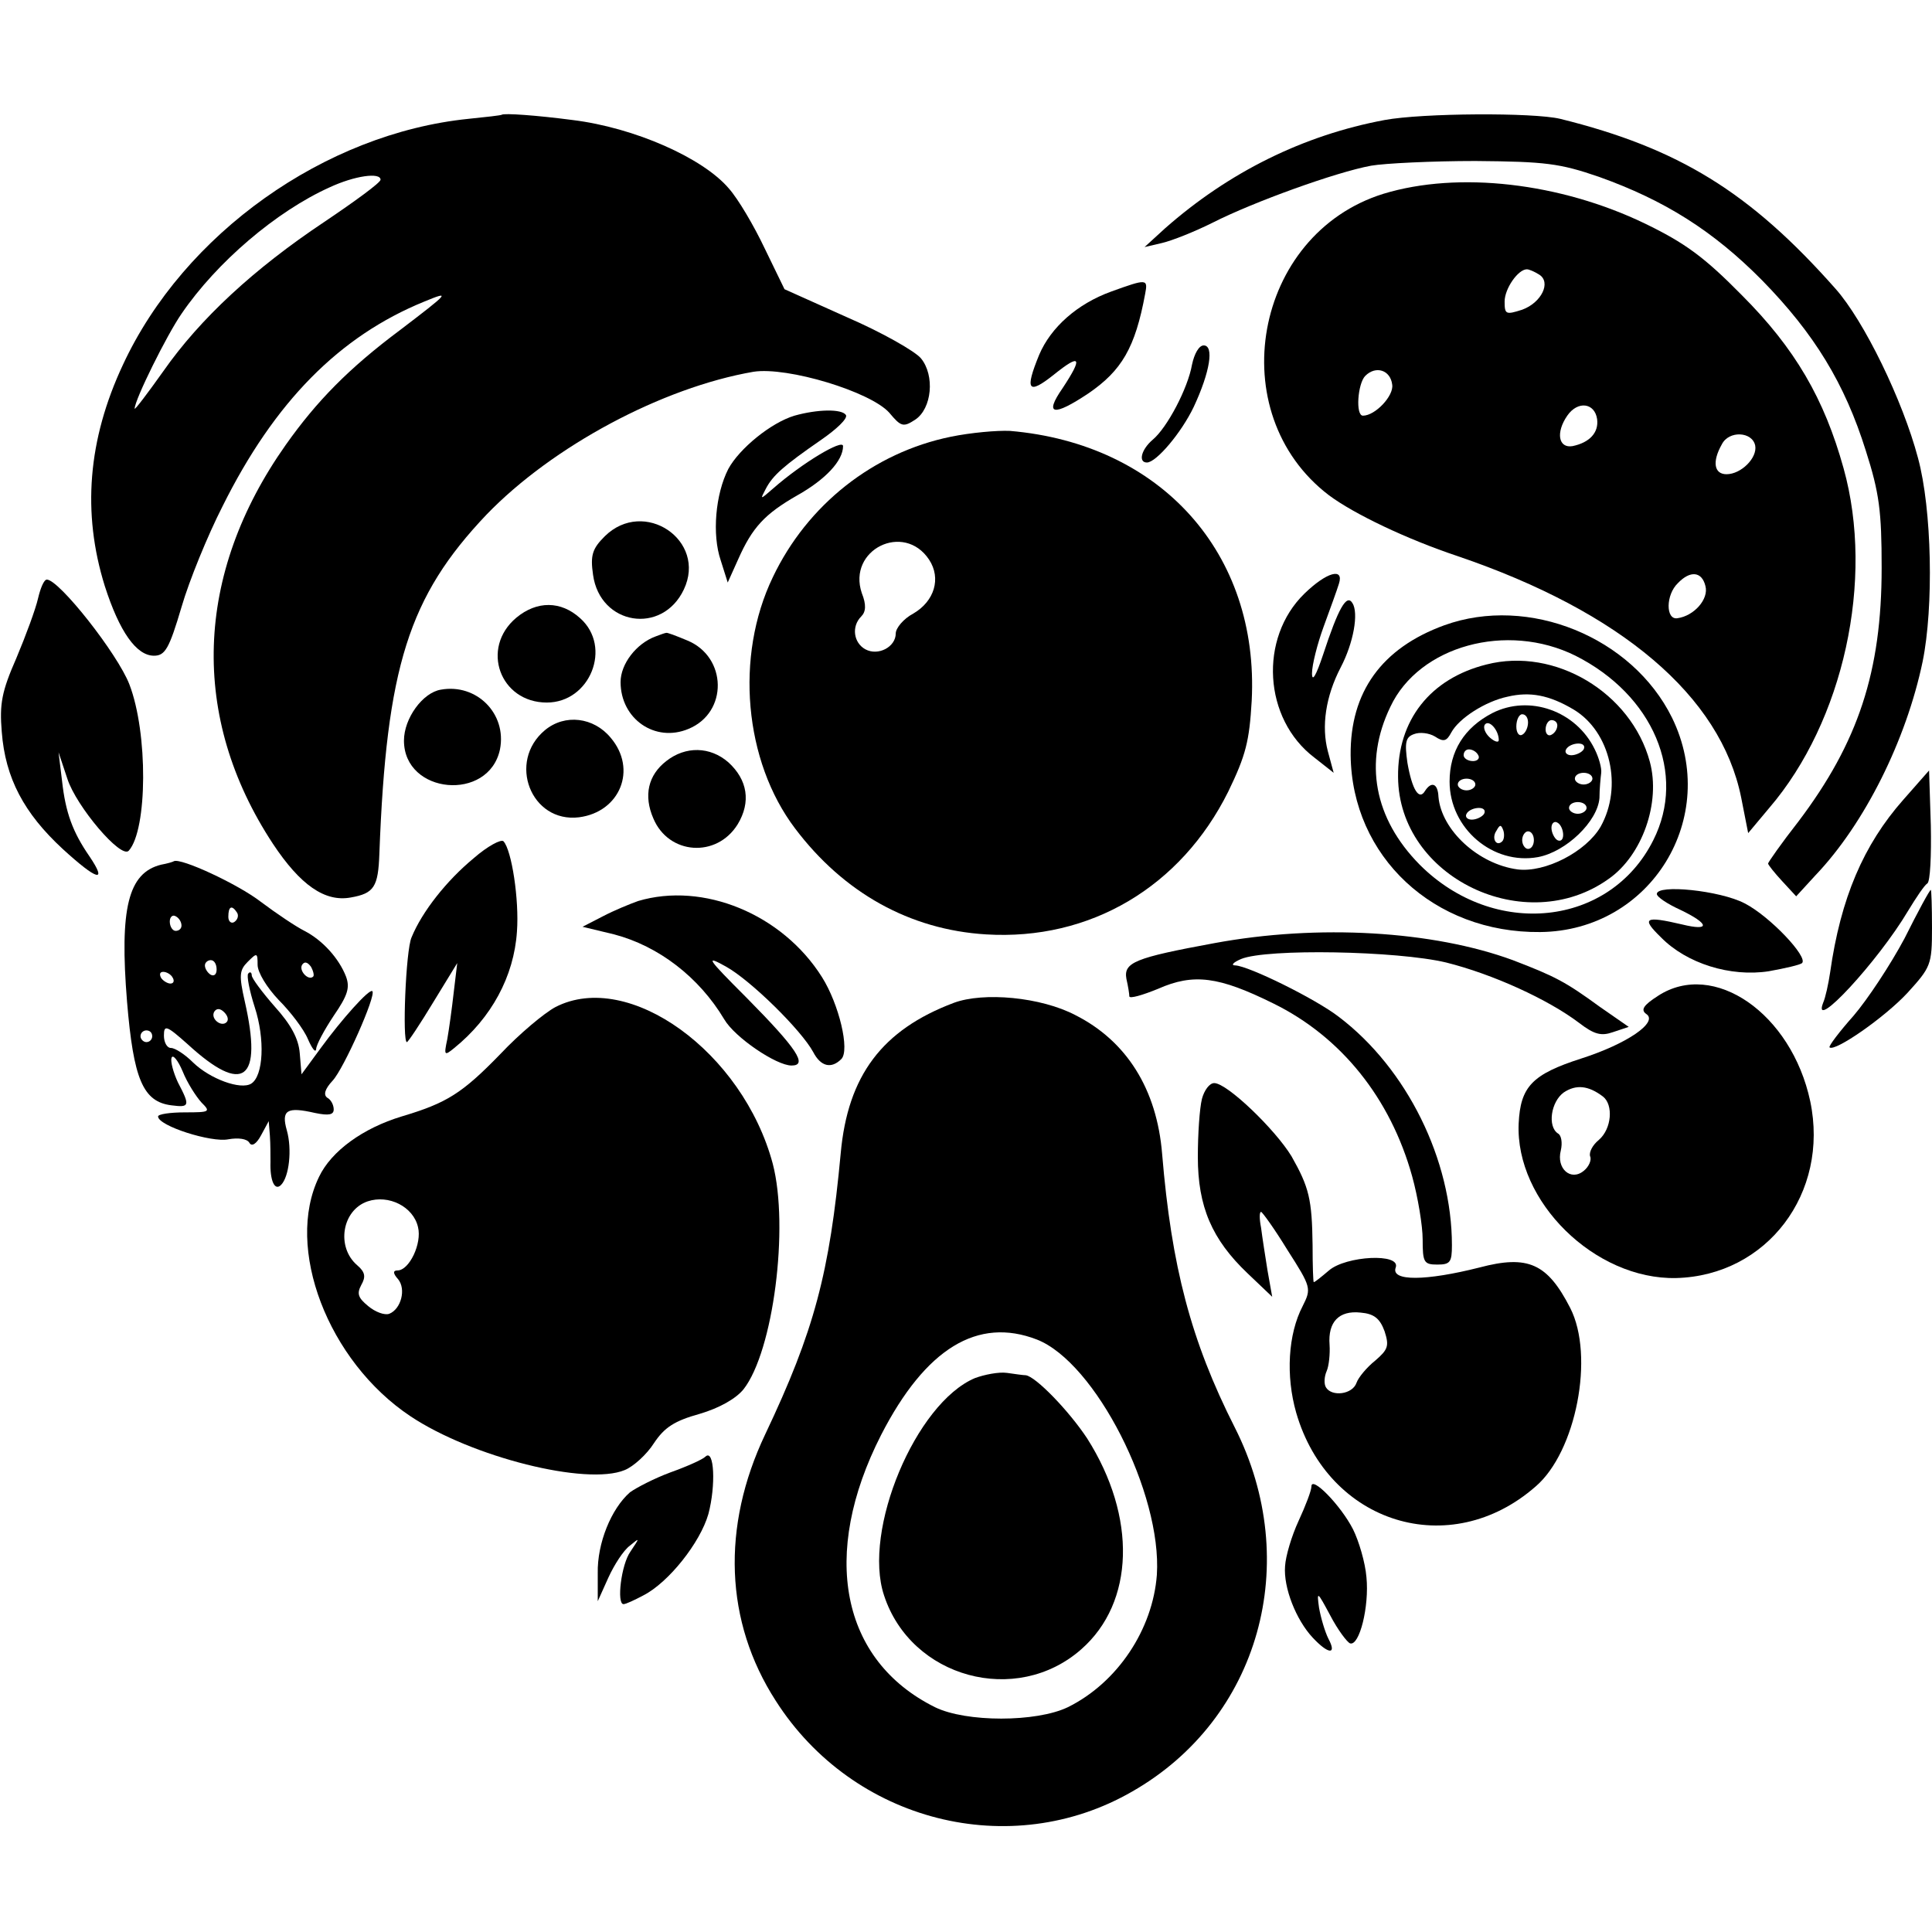 <?xml version="1.0" standalone="no"?>
<!DOCTYPE svg PUBLIC "-//W3C//DTD SVG 20010904//EN"
 "http://www.w3.org/TR/2001/REC-SVG-20010904/DTD/svg10.dtd">
<svg version="1.0" xmlns="http://www.w3.org/2000/svg"
 width="330pt" height="330pt" viewBox="0 0 330 330"
 preserveAspectRatio="xMidYMid meet">
<g transform="translate(0,330) scale(0.1,-0.1)"
fill="#000000" stroke="none">
<path d="M857 3104 c-1 -1 -27 -4 -57 -7 -245 -25 -486 -196 -590 -420 -60
-128 -70 -253 -31 -378 25 -78 54 -119 84 -119 19 0 26 12 47 83 13 45 45 123
70 172 89 179 200 291 345 350 46 19 42 15 -42 -49 -87 -65 -142 -121 -195
-196 -156 -221 -164 -465 -22 -681 47 -71 89 -100 133 -92 40 7 47 18 49 75
12 319 50 439 183 579 113 117 300 217 456 244 58 9 200 -34 232 -70 20 -24
24 -25 44 -12 29 19 34 76 10 105 -10 12 -66 44 -126 70 l-107 48 -34 70 c-18
38 -45 84 -61 102 -44 52 -161 104 -267 117 -61 8 -117 12 -121 9z m-207 -111
c0 -5 -44 -37 -96 -72 -120 -80 -212 -165 -275 -255 -27 -38 -49 -67 -49 -64
0 15 55 126 80 162 60 88 162 175 253 216 43 20 87 26 87 13z"/>
<path d="M2365 3095 c-139 -26 -266 -89 -375 -185 l-35 -32 30 7 c17 4 55 19
87 35 69 35 210 86 270 97 23 4 104 8 178 8 120 -1 144 -4 211 -27 112 -40
195 -92 279 -177 89 -91 141 -176 177 -291 23 -72 27 -103 27 -200 0 -177 -40
-298 -142 -433 -29 -37 -52 -70 -52 -72 0 -2 11 -16 24 -30 l24 -26 33 36 c84
88 155 231 183 365 19 93 16 260 -8 348 -26 98 -92 234 -141 289 -146 165
-268 240 -470 290 -46 11 -235 10 -300 -2z"/>
<path d="M2363 2969 c-222 -69 -277 -375 -93 -515 43 -32 133 -75 220 -104
279 -95 449 -239 484 -412 l12 -61 36 43 c127 148 180 390 127 580 -33 119
-83 205 -174 296 -64 65 -97 89 -165 122 -145 70 -319 90 -447 51z m266 -138
c21 -13 4 -48 -29 -60 -28 -9 -30 -8 -30 14 0 22 23 55 38 55 4 0 13 -4 21 -9z
m-251 -188 c3 -19 -29 -53 -50 -53 -13 0 -9 55 4 68 18 18 43 10 46 -15z m350
-59 c3 -23 -13 -40 -42 -46 -24 -4 -29 23 -9 52 18 26 47 22 51 -6z m270 -45
c4 -21 -24 -49 -49 -49 -21 0 -25 21 -8 51 12 24 52 22 57 -2z m-85 -240 c6
-22 -19 -51 -48 -55 -20 -3 -20 40 1 60 21 22 41 20 47 -5z"/>
<path d="M1898 2802 c-58 -21 -103 -61 -123 -108 -25 -61 -19 -69 25 -34 46
37 50 30 15 -23 -32 -46 -16 -49 44 -9 57 39 80 78 97 170 5 26 3 26 -58 4z"/>
<path d="M2036 2677 c-7 -40 -42 -107 -67 -128 -20 -17 -25 -39 -10 -39 16 0
59 51 80 95 28 60 35 105 17 105 -8 0 -16 -14 -20 -33z"/>
<path d="M1357 2590 c-40 -12 -94 -56 -113 -91 -22 -43 -28 -112 -13 -156 l12
-38 18 40 c24 54 45 77 101 109 48 27 78 59 78 84 0 13 -70 -29 -119 -72 -23
-20 -23 -20 -13 -1 12 23 30 39 95 84 26 18 45 36 42 42 -7 11 -49 10 -88 -1z"/>
<path d="M1624 2554 c-132 -27 -245 -116 -304 -240 -65 -135 -49 -314 38 -429
83 -110 196 -173 326 -181 178 -11 333 81 414 244 30 62 36 86 40 155 13 252
-155 439 -413 461 -22 1 -67 -3 -101 -10z m-37 -210 c21 -32 9 -71 -27 -92
-17 -9 -30 -25 -30 -34 0 -23 -30 -39 -52 -27 -20 11 -24 39 -7 56 8 8 9 20 1
40 -25 74 72 122 115 57z"/>
<path d="M1033 2384 c-21 -21 -25 -32 -20 -66 12 -86 118 -103 155 -25 40 84
-68 157 -135 91z"/>
<path d="M2228 2286 c-78 -76 -70 -214 17 -280 l33 -26 -10 37 c-11 42 -4 93
22 143 22 42 31 93 20 110 -10 16 -24 -9 -50 -88 -12 -36 -19 -48 -19 -32 0
14 9 50 20 80 11 30 23 63 26 73 9 28 -21 20 -59 -17z"/>
<path d="M65 2278 c-4 -18 -21 -64 -37 -102 -25 -57 -29 -78 -25 -126 6 -79
38 -139 104 -200 59 -54 77 -59 46 -13 -29 42 -41 75 -47 129 l-6 49 15 -45
c15 -47 92 -138 105 -123 32 36 33 201 1 284 -20 52 -120 179 -141 179 -5 0
-11 -15 -15 -32z"/>
<path d="M882 2245 c-62 -52 -28 -145 52 -145 74 0 112 95 57 144 -33 30 -74
30 -109 1z"/>
<path d="M2467 2232 c-107 -39 -161 -114 -160 -222 2 -173 142 -304 324 -302
189 2 308 196 225 366 -68 138 -245 210 -389 158z m224 -52 c133 -67 190 -202
133 -315 -74 -148 -272 -169 -399 -42 -78 79 -96 175 -50 270 49 104 199 145
316 87z"/>
<path d="M2539 2165 c-96 -24 -152 -95 -151 -192 1 -172 218 -276 360 -174 57
40 89 130 70 200 -32 118 -162 196 -279 166z m149 -77 c63 -38 84 -132 46
-200 -25 -43 -95 -79 -142 -73 -67 9 -130 67 -135 124 -1 23 -12 27 -23 10
-10 -17 -22 2 -30 48 -5 35 -3 44 11 49 10 4 26 2 36 -4 15 -10 20 -8 28 7 13
24 58 53 96 61 38 9 71 3 113 -22z"/>
<path d="M2549 2082 c-48 -25 -73 -65 -73 -117 0 -80 74 -143 151 -129 48 9
102 61 105 101 0 15 2 35 3 43 1 8 -4 26 -11 40 -32 66 -112 94 -175 62z m61
-16 c0 -8 -4 -18 -10 -21 -5 -3 -10 3 -10 14 0 12 5 21 10 21 6 0 10 -6 10
-14z m-50 -30 c0 -5 -7 -3 -15 4 -8 7 -12 17 -9 22 7 10 24 -9 24 -26z m100
25 c0 -6 -4 -13 -10 -16 -5 -3 -10 1 -10 9 0 9 5 16 10 16 6 0 10 -4 10 -9z
m45 -41 c-3 -5 -13 -10 -21 -10 -8 0 -12 5 -9 10 3 6 13 10 21 10 8 0 12 -4 9
-10z m-180 -10 c3 -5 -1 -10 -9 -10 -9 0 -16 5 -16 10 0 6 4 10 9 10 6 0 13
-4 16 -10z m195 -40 c0 -5 -7 -10 -15 -10 -8 0 -15 5 -15 10 0 6 7 10 15 10 8
0 15 -4 15 -10z m-200 -10 c0 -5 -7 -10 -15 -10 -8 0 -15 5 -15 10 0 6 7 10
15 10 8 0 15 -4 15 -10z m190 -40 c0 -5 -7 -10 -15 -10 -8 0 -15 5 -15 10 0 6
7 10 15 10 8 0 15 -4 15 -10z m-175 -10 c-3 -5 -13 -10 -21 -10 -8 0 -12 5 -9
10 3 6 13 10 21 10 8 0 12 -4 9 -10z m135 -36 c0 -8 -4 -12 -10 -9 -5 3 -10
13 -10 21 0 8 5 12 10 9 6 -3 10 -13 10 -21z m-104 -11 c-10 -10 -19 5 -10 18
6 11 8 11 12 0 2 -7 1 -15 -2 -18z m54 2 c0 -8 -4 -15 -10 -15 -5 0 -10 7 -10
15 0 8 5 15 10 15 6 0 10 -7 10 -15z"/>
<path d="M1120 2213 c-33 -12 -60 -47 -60 -78 0 -63 59 -104 116 -80 68 28 66
123 -2 151 -19 8 -35 14 -36 13 -2 0 -10 -3 -18 -6z"/>
<path d="M753 2122 c-31 -5 -63 -49 -63 -87 0 -92 145 -105 164 -15 12 61 -40
113 -101 102z"/>
<path d="M931 2053 c-65 -54 -24 -159 58 -149 70 9 100 82 54 136 -29 35 -78
41 -112 13z"/>
<path d="M1138 2000 c-31 -24 -39 -59 -22 -98 26 -62 108 -68 144 -10 23 38
17 76 -16 106 -31 27 -73 28 -106 2z"/>
<path d="M3251 1934 c-68 -77 -107 -168 -125 -295 -3 -20 -8 -43 -12 -52 -20
-52 94 71 145 157 14 23 28 44 33 47 5 3 7 48 6 99 l-3 94 -44 -50z"/>
<path d="M809 1834 c-46 -38 -88 -91 -106 -135 -10 -22 -16 -179 -8 -179 2 0
22 30 45 68 l41 67 -6 -50 c-3 -27 -8 -63 -11 -80 -6 -28 -5 -29 12 -15 63 51
102 122 107 199 4 54 -9 139 -23 154 -4 4 -27 -8 -51 -29z"/>
<path d="M275 1823 c-56 -14 -71 -74 -58 -234 11 -132 27 -171 76 -177 31 -4
32 -1 11 39 -8 17 -13 36 -11 42 2 7 11 -4 19 -23 8 -20 23 -43 32 -53 16 -16
15 -17 -28 -17 -25 0 -46 -3 -46 -7 0 -16 91 -45 120 -39 17 3 32 1 36 -6 4
-7 12 -2 20 13 l13 24 2 -25 c1 -14 1 -34 1 -45 -1 -31 7 -50 18 -39 14 14 19
61 10 93 -10 35 0 41 48 30 24 -5 32 -3 32 6 0 8 -5 17 -11 20 -7 5 -4 15 9
29 19 20 75 146 68 153 -5 5 -53 -49 -88 -97 l-33 -45 -3 36 c-2 25 -15 49
-43 80 -21 24 -39 48 -39 53 0 5 -3 7 -6 3 -3 -3 2 -29 11 -57 18 -55 15 -118
-6 -131 -18 -11 -70 8 -99 36 -14 14 -31 25 -38 25 -7 0 -12 10 -12 21 0 19 4
18 41 -15 95 -87 128 -62 97 74 -10 44 -9 53 5 67 16 16 17 16 17 -5 0 -13 16
-39 36 -60 20 -20 43 -50 50 -67 7 -16 13 -24 14 -17 0 7 14 33 30 57 24 35
28 48 21 67 -12 31 -40 62 -71 78 -14 7 -47 29 -75 50 -39 30 -136 75 -148 69
-1 -1 -11 -4 -22 -6z m130 -82 c3 -5 1 -12 -5 -16 -5 -3 -10 1 -10 9 0 18 6
21 15 7z m-95 -22 c0 -5 -4 -9 -10 -9 -5 0 -10 7 -10 16 0 8 5 12 10 9 6 -3
10 -10 10 -16z m60 -75 c0 -8 -4 -12 -10 -9 -5 3 -10 10 -10 16 0 5 5 9 10 9
6 0 10 -7 10 -16z m165 -12 c-8 -8 -25 10 -19 20 4 6 9 5 15 -3 4 -7 6 -15 4
-17z m-240 -2 c3 -5 2 -10 -4 -10 -5 0 -13 5 -16 10 -3 6 -2 10 4 10 5 0 13
-4 16 -10z m92 -76 c-9 -9 -28 6 -21 18 4 6 10 6 17 -1 6 -6 8 -13 4 -17z
m-127 -24 c0 -5 -4 -10 -10 -10 -5 0 -10 5 -10 10 0 6 5 10 10 10 6 0 10 -4
10 -10z"/>
<path d="M2830 1773 c0 -5 18 -17 40 -27 50 -24 52 -37 3 -25 -64 15 -70 11
-36 -22 44 -45 119 -68 184 -58 28 5 54 11 57 14 11 10 -55 80 -98 102 -42 22
-150 33 -150 16z"/>
<path d="M3253 1697 c-24 -45 -63 -104 -87 -132 -24 -27 -43 -52 -41 -54 9 -8
94 51 133 93 40 44 42 48 42 111 0 36 -1 65 -2 65 -2 0 -22 -37 -45 -83z"/>
<path d="M1090 1761 c-14 -5 -41 -16 -60 -26 l-35 -18 54 -13 c76 -20 145 -73
188 -145 18 -31 89 -79 115 -79 28 0 10 28 -77 116 -68 68 -71 73 -35 53 43
-24 129 -109 149 -146 13 -25 31 -29 48 -12 15 15 -4 94 -33 140 -68 108 -203
163 -314 130z"/>
<path d="M2074 1689 c-136 -25 -155 -33 -150 -61 3 -13 5 -26 5 -30 1 -4 22 2
49 13 61 27 104 21 197 -25 116 -57 200 -162 237 -295 10 -36 18 -85 18 -108
0 -39 2 -43 25 -43 22 0 25 4 25 33 0 146 -77 302 -193 390 -40 31 -154 87
-177 88 -8 0 -4 5 10 11 44 18 266 14 350 -6 80 -20 174 -63 227 -103 26 -20
38 -23 58 -16 l27 9 -49 34 c-59 43 -76 52 -149 80 -136 50 -332 62 -510 29z"/>
<path d="M2832 1599 c-25 -16 -30 -24 -20 -31 21 -14 -33 -51 -111 -76 -84
-27 -104 -48 -107 -111 -6 -133 130 -267 269 -264 155 4 262 145 229 302 -32
150 -165 242 -260 180z m-94 -172 c18 -14 15 -55 -7 -74 -11 -9 -17 -21 -15
-28 3 -6 -2 -18 -11 -25 -22 -18 -47 4 -39 35 3 13 1 26 -5 29 -18 12 -12 54
10 70 21 14 42 12 67 -7z"/>
<path d="M949 1580 c-19 -10 -62 -46 -94 -80 -66 -68 -92 -84 -169 -107 -66
-20 -120 -59 -141 -103 -59 -121 15 -315 156 -409 105 -70 301 -119 366 -92
15 6 38 27 50 46 18 27 35 38 78 50 34 10 62 26 75 42 51 65 78 277 50 385
-51 191 -246 332 -371 268z m-235 -376 c7 -28 -15 -74 -35 -74 -8 0 -8 -5 1
-15 14 -17 5 -51 -15 -59 -8 -3 -24 3 -36 13 -17 14 -20 21 -12 36 8 14 7 22
-7 34 -36 31 -26 94 18 109 36 12 78 -9 86 -44z"/>
<path d="M1629 1587 c-122 -46 -181 -124 -193 -257 -19 -204 -45 -303 -129
-480 -75 -158 -69 -320 18 -455 132 -207 401 -275 609 -155 217 124 292 391
175 622 -75 148 -108 275 -124 467 -9 111 -61 193 -148 237 -59 31 -157 40
-208 21z m142 -575 c100 -39 214 -263 205 -402 -7 -93 -67 -184 -152 -226 -54
-26 -174 -26 -227 0 -161 80 -196 261 -92 465 76 148 165 202 266 163z"/>
<path d="M1665 946 c-101 -43 -192 -260 -155 -371 46 -141 226 -190 337 -92
91 80 95 226 10 360 -31 47 -88 106 -105 108 -4 0 -18 2 -32 4 -14 2 -39 -3
-55 -9z"/>
<path d="M2053 1423 c-4 -16 -7 -60 -7 -99 0 -85 24 -141 85 -199 l42 -40 -8
45 c-4 25 -9 57 -11 73 -3 15 -3 27 0 27 2 0 23 -29 45 -65 41 -64 41 -66 26
-96 -25 -48 -29 -119 -11 -182 55 -190 263 -254 409 -126 69 59 101 223 59
305 -39 76 -72 91 -155 69 -91 -23 -152 -24 -143 0 9 25 -85 20 -114 -5 -13
-11 -24 -20 -26 -20 -1 0 -2 28 -2 63 -1 79 -6 99 -36 152 -28 46 -110 125
-132 125 -8 0 -17 -12 -21 -27z m312 -397 c8 -25 6 -31 -16 -50 -14 -11 -29
-29 -32 -38 -7 -20 -42 -24 -52 -8 -4 6 -3 19 1 28 4 9 6 30 5 45 -3 39 16 59
53 55 23 -2 33 -10 41 -32z"/>
<path d="M1205 812 c-5 -5 -32 -17 -60 -27 -27 -10 -58 -26 -69 -34 -32 -28
-56 -87 -55 -138 l0 -48 18 40 c10 22 26 47 37 55 17 14 17 14 1 -10 -16 -22
-24 -90 -12 -90 4 0 19 7 34 15 43 22 97 90 111 139 13 49 10 112 -5 98z"/>
<path d="M2240 761 c0 -7 -10 -33 -22 -59 -12 -26 -22 -60 -23 -77 -3 -37 19
-92 47 -122 27 -29 42 -30 27 -2 -6 12 -13 36 -16 53 -4 29 -3 28 19 -13 13
-25 29 -46 34 -48 16 -5 33 63 28 113 -2 25 -13 62 -23 82 -21 41 -71 92 -71
73z"/>
</g>
</svg>

